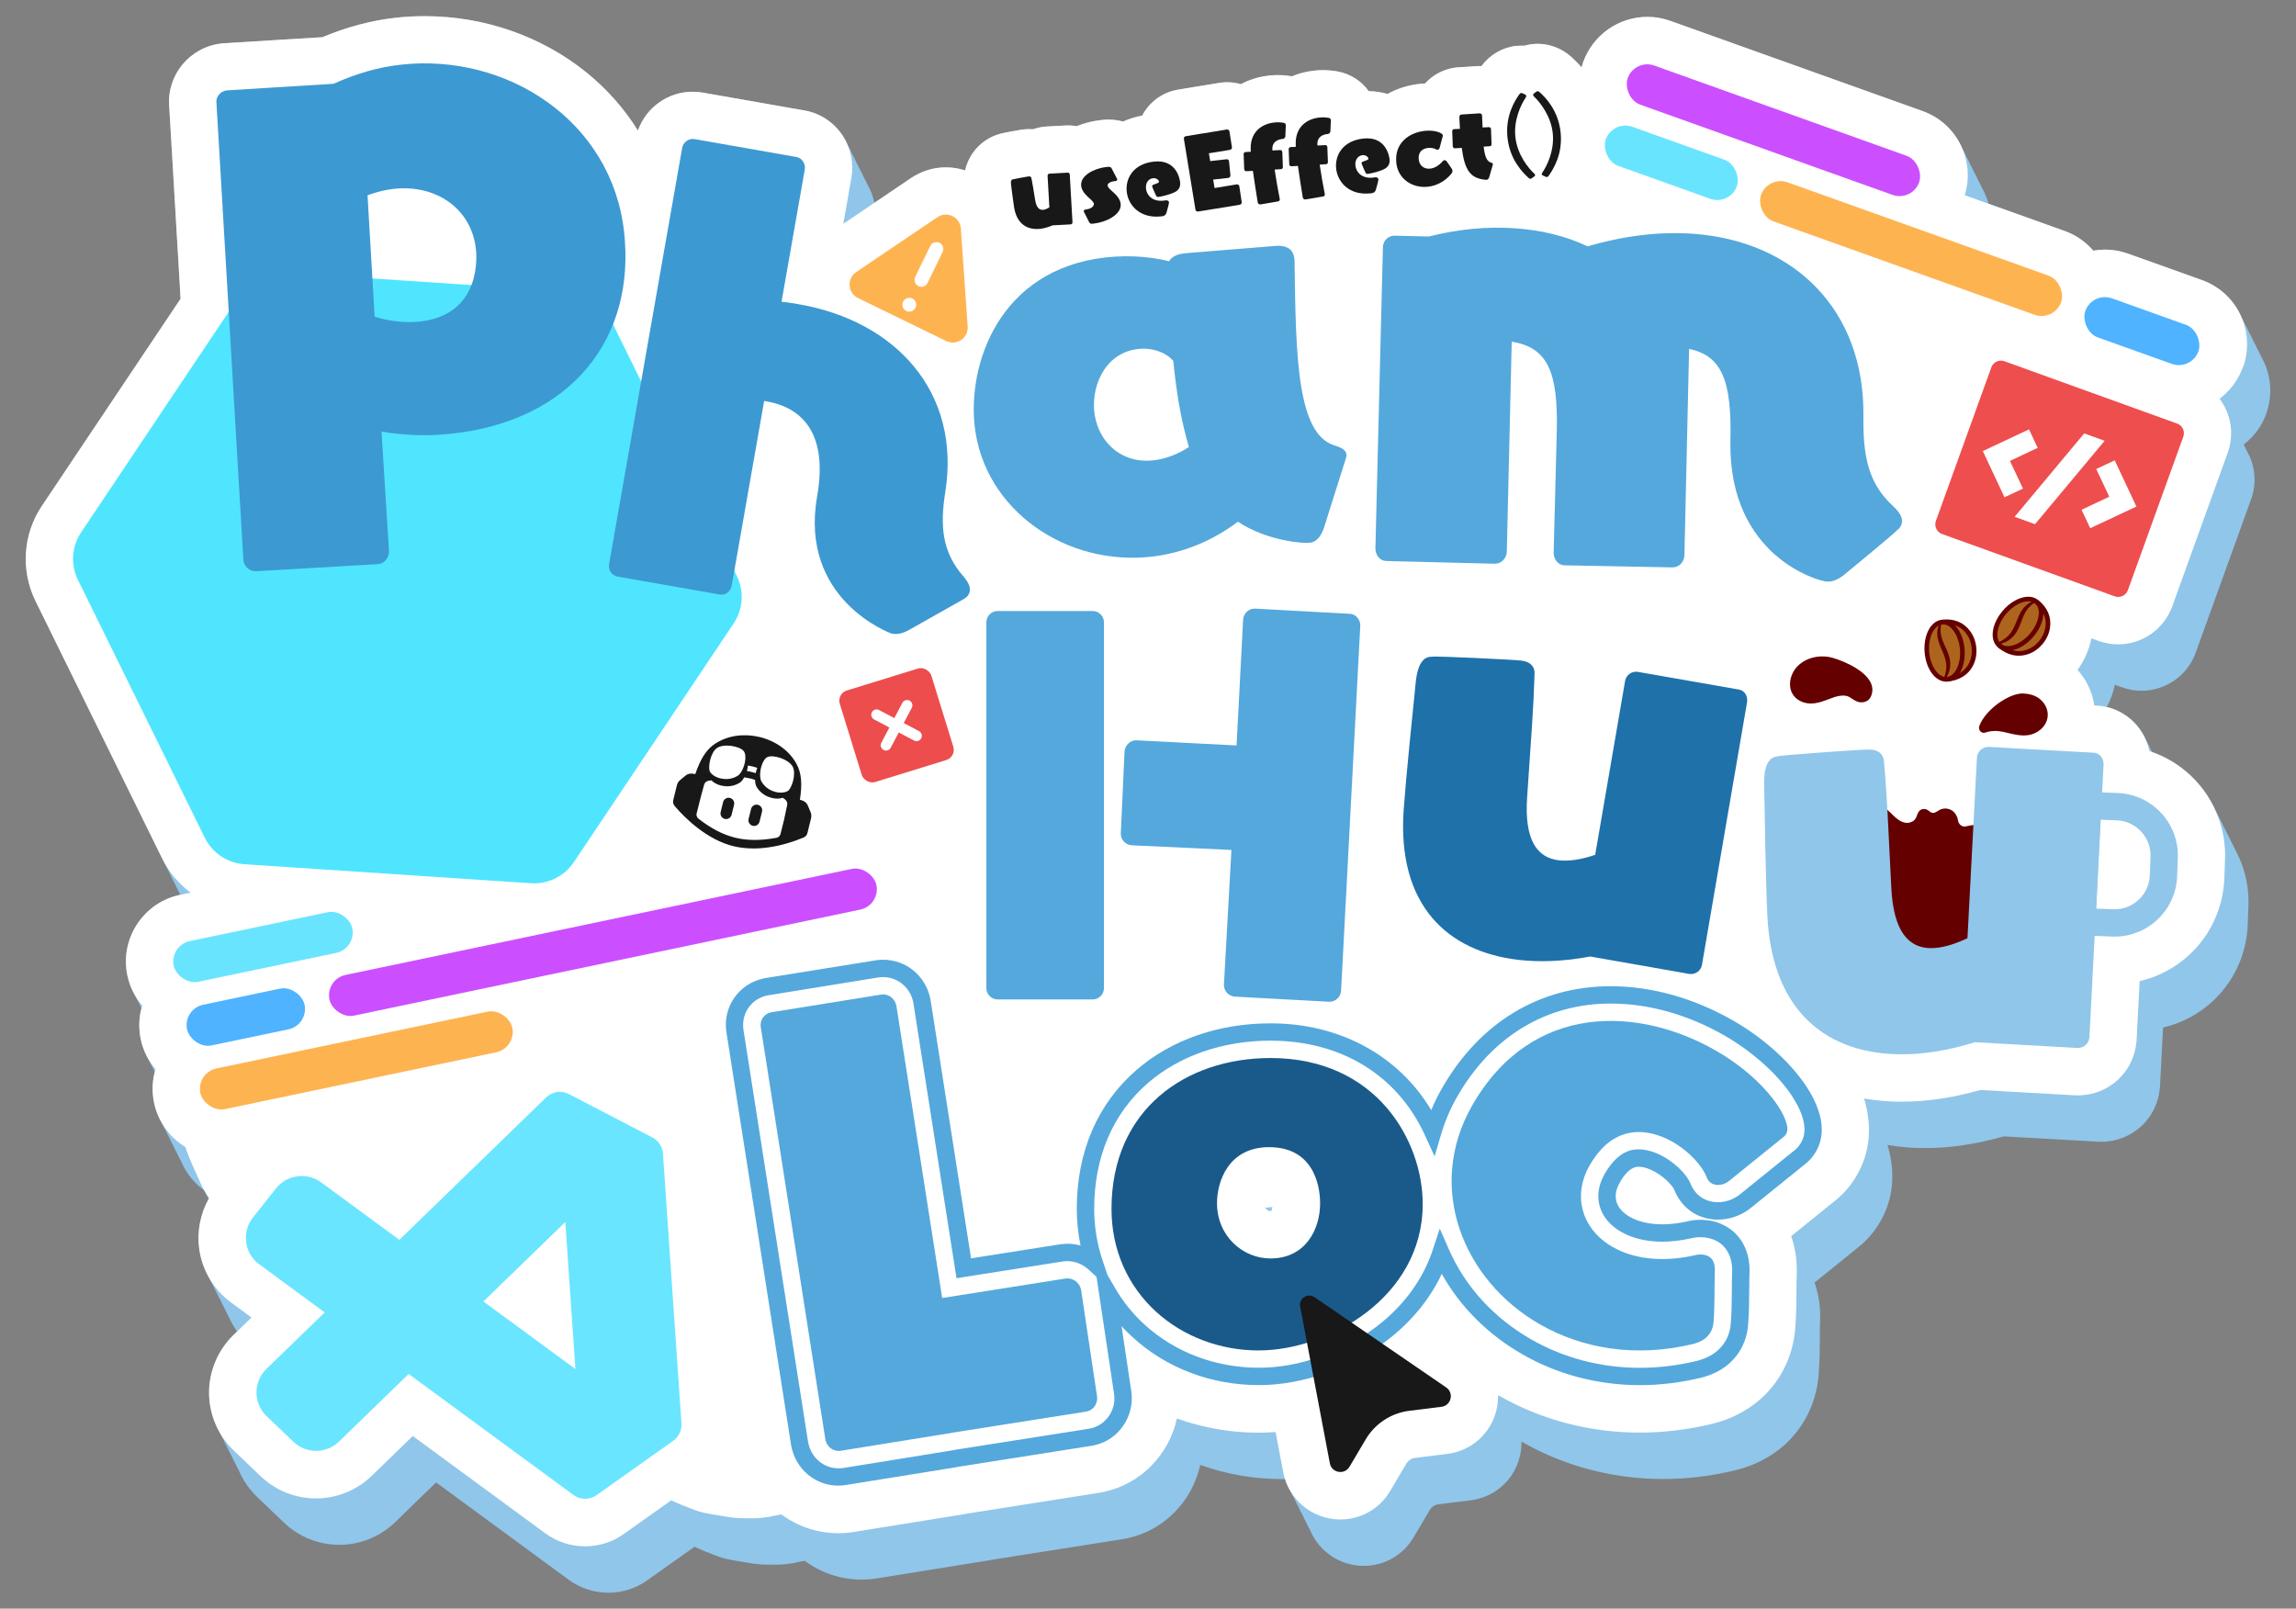 <?xml version="1.0" encoding="UTF-8"?>
<svg id="DESIGN" xmlns="http://www.w3.org/2000/svg" viewBox="0 0 593.9 416.11">
  <rect x="0" y="0" width="593.9" height="416.11" fill="#808080" stroke="none"/>
  <defs>
    <style>
      .cls-1 {
        fill: #181818;
      }

      .cls-2 {
        fill: #3d99d2;
      }

      .cls-3 {
        fill: #650000;
      }

      .cls-4 {
        fill: #ee4e4e;
      }

      .cls-5 {
        fill: #4fb3ff;
      }

      .cls-6 {
        fill: #69e4fe;
      }

      .cls-7 {
        fill: #fff;
      }

      .cls-8 {
        fill: #ad651e;
      }

      .cls-9 {
        fill: #1f71aa;
      }

      .cls-10 {
        fill: #4fe5ff;
      }

      .cls-11 {
        fill: #feb351;
      }

      .cls-12 {
        fill: #69e5ff;
      }

      .cls-13 {
        fill: #54a8dc;
      }

      .cls-14 {
        fill: #1a5a8a;
      }

      .cls-15 {
        fill: #90c6e9;
      }

      .cls-16 {
        fill: #ed4d4d;
      }

      .cls-17 {
        fill: #cb4fff;
      }
    </style>
  </defs>
  <g>
    <path class="cls-15" d="M586.21,106.97c1.58-4.43,1.35-9.22-.66-13.47-.23-.49-.49-.96-.76-1.43-.08-.19-.15-.39-.24-.57-.23-.49-.49-.96-.76-1.43-.08-.19-.15-.39-.24-.57-.23-.49-.49-.96-.76-1.43-.08-.19-.15-.39-.24-.57-.23-.49-.49-.96-.76-1.43-.08-.19-.15-.39-.24-.57-.23-.49-.49-.96-.76-1.43-.08-.19-.15-.39-.24-.57-.23-.49-.49-.96-.76-1.43-.08-.19-.15-.39-.24-.57-2.01-4.26-5.56-7.47-10-9.06l-19.12-6.84c-1.91-.68-3.91-1.03-5.93-1.03-1.03,0-2.05.1-3.04.27-1.93-2.25-4.44-4.04-7.42-5.1l-19.67-7.03c-.27-.99-.63-1.97-1.07-2.92-.23-.49-.48-.95-.75-1.41-.08-.2-.15-.4-.25-.59-.23-.49-.48-.95-.75-1.41-.08-.2-.15-.4-.25-.59-.23-.49-.48-.95-.75-1.41-.08-.2-.15-.4-.25-.59-.23-.49-.48-.95-.75-1.41-.08-.2-.15-.4-.25-.59-.23-.49-.48-.95-.75-1.41-.08-.2-.15-.4-.25-.59-.23-.49-.48-.95-.75-1.41-.08-.2-.15-.4-.25-.59-2.01-4.26-5.56-7.47-10-9.06l-65.25-23.33c-1.91-.68-3.91-1.03-5.93-1.03-7.43,0-14.09,4.7-16.6,11.69-.16.45-.3.91-.42,1.37-.77-.89-1.62-1.76-2.56-2.62-2.45-2.24-5.57-3.47-8.8-3.47-.47,0-.93.03-1.41.08-.69.08-1.37.21-2.04.41-.24-.01-.49-.02-.75-.02-.45,0-.92.03-1.36.07-3.56.39-6.81,2.29-8.99,5.23-.15,0-.29-.02-.44-.02-.22,0-.45,0-.69.02-.04,0-4.62.29-4.62.29-.19.01-.38.03-.57.05h-.11c-3.26.37-6.1,1.89-8.15,4.15-.48.02-.95.05-1.42.11-3.06.34-5.85,1.24-8.28,2.6-1.51-.44-3.13-.69-4.87-.73-1.91-2.65-4.78-4.52-8.12-5.1-1.21-.22-2.47-.33-3.72-.33-.77,0-1.54.04-2.3.13-2.05.23-3.96.73-5.72,1.47-1.18-.21-2.4-.32-3.63-.32-.77,0-1.54.04-2.3.13-2.67.29-5.12,1.07-7.28,2.22-1.12-.32-2.3-.5-3.52-.5-.46,0-.93.03-1.39.08-.23.02-.46.06-.68.09l-6,.98c-.13.02-.25.04-.38.06l-4.15.69c-3.17.48-6.01,2.12-8.04,4.64-.53.66-.99,1.37-1.38,2.1-1.76.33-3.41.85-4.94,1.53-1.18-.33-2.42-.51-3.71-.51-.61,0-1.23.04-1.94.12-2.28.25-4.41.8-6.34,1.59-.74-.13-1.49-.2-2.26-.2-.27,0-.55,0-.82.03l-4.63.25c-.22.01-.44.03-.66.05-1.01.11-1.98.34-2.9.67-.34-.03-.67-.04-1.01-.04-.49,0-.99.03-1.47.08-.29.03-.78.08-3.07.51-.55.1-1.08.2-1.48.28-.25.05-.49.1-.73.16-5.03,1.06-8.69,4.82-9.83,9.65-1.57-.51-3.24-.79-4.96-.79-3.22,0-6.33.96-9.02,2.77l-9.48,6.4c-.33-1.65-.94-3.25-1.81-4.73-.28-.69-.62-1.35-1-2-.28-.69-.62-1.35-1-2-.28-.69-.62-1.35-1-2-.28-.69-.62-1.35-1-2-.28-.69-.62-1.35-1-2-.37-.91-.82-1.79-1.37-2.62-2.25-3.45-5.84-5.83-9.85-6.53l-26.32-4.62c-.86-.15-1.74-.23-2.61-.23-6.48,0-12.11,4.1-14.2,10.05-3.51-5.64-7.98-10.72-13.3-15.03-11.62-9.39-26.48-14.57-41.86-14.57-2.51,0-5.05.14-7.55.42-6.24.69-12.59,2.38-18.91,5.02l-25.2,1.55c-.2.01-.4.03-.6.05l-.3.03c-8.2.91-14.18,8.15-13.52,16.24l2.94,49.79-35.9,53.62c-4.88,7.28-5.5,16.69-1.63,24.56l32.79,66.65c.07.14.15.28.22.42l.78,1.58c.07.14.15.28.22.42l.78,1.58c.07.14.15.28.22.42l.78,1.58c.07.14.15.28.22.42l.78,1.58c.07.14.15.28.22.42l.46.93h-.05c-4.61.98-8.56,3.68-11.14,7.62-2.58,3.94-3.46,8.65-2.5,13.26.39,1.86,1.08,3.61,2,5.19.29.69.63,1.36,1,2,.19.45.41.89.63,1.32-.65,2.53-.75,5.24-.18,7.96.39,1.86,1.08,3.61,2,5.19.29.69.63,1.36,1,2,.19.45.4.89.63,1.31-.66,2.58-.73,5.29-.17,7.97.39,1.88,1.09,3.64,2.03,5.24.29.69.62,1.36,1,2,.29.69.62,1.36,1,2,.29.69.62,1.36,1,2,.29.69.62,1.36,1,2,.29.69.62,1.36,1,2,1.28,3.01,3.37,5.57,5.97,7.44.05.12.11.24.16.36.22.48.47.93.71,1.38.07.16.15.33.23.49-2.14,3.87-3.02,8.39-2.43,12.81.36,2.67,1.25,5.22,2.57,7.52.3.68.63,1.35,1,2,.3.68.63,1.35,1,2,.3.68.63,1.35,1,2,.3.68.63,1.35,1,2,.3.68.63,1.35,1,2,.6,1.38,1.35,2.7,2.23,3.92l-.94.91c-4.02,3.9-6.32,9.36-6.3,14.97.01,3.56.97,7.06,2.7,10.12.3.68.63,1.35,1,2,.3.68.63,1.35,1,2,.3.68.63,1.35,1,2,.3.68.63,1.35,1,2,.3.68.63,1.35,1,2,1.09,2.54,2.69,4.86,4.71,6.79l6.93,6.62c3.88,3.7,8.96,5.74,14.32,5.74s10.55-2.08,14.44-5.86l10.59-10.28,34.29,25.17c3,2.2,6.55,3.36,10.27,3.36s7.09-1.11,10.04-3.2l12.25-8.69c1.83.86,3.78,1.66,5.97,2.46.79.29,1.56.55,2.39.72,1.63.34,3.33.64,5.04.89,2.08.41,4.21.61,6.39.56,2.62.1,5.14-.17,7.57-.79.39-.06.78-.13,1.17-.19,4.13,3.08,9.23,4.85,14.74,4.85,1.07,0,2.15-.07,3.21-.21.12-.02.24-.03.36-.05l28.89-4.65c.18-.03.36-.06.53-.1l.3-.06,34.17-5.39c.19-.03.37-.06.55-.1,0,0,.6-.12.63-.13,9.63-2.03,16.88-9.72,18.9-18.99,6.67,2.42,13.83,3.68,21.19,3.68.25,0,.51-.01.77-.02.36,1.13.84,2.21,1.44,3.2.29.69.62,1.37,1,2,.29.69.62,1.37,1,2,.29.69.62,1.37,1,2,.29.69.62,1.37,1,2,.29.69.62,1.37,1,2,2.28,5.51,7.7,9.27,13.87,9.27h0c5.35,0,10.17-2.75,12.9-7.37l4.19-7.08c.48-.81,1.33-1.37,2.26-1.48l8.3-1.03c6.25-.77,11.25-5.22,12.74-11.34.31-1.29.45-2.59.42-3.87.07.04.13.08.2.12,10.93,6.27,23.53,9.58,36.44,9.58,6.26,0,12.62-.78,18.9-2.31.05-.01.45-.11.5-.13,7.65-2.07,13.64-6.55,17.31-12.96,2.06-3.58,3.28-7.7,3.55-11.92.25-3.64.27-6.4.28-9.06.01-1.62.02-3.14.08-4.95v-.18c.01-.18.02-.35.01-.53v-.2c-.02-3.01-.52-5.9-1.45-8.58l11.12-8.98c3.56-2.76,5.37-5.91,5.97-6.96,3.34-5.83,3.89-12.64,1.76-19.66,3.11.54,6.36.82,9.74.82,6.47,0,13.3-1.02,20.34-3.03l24.5,1.38c.23.01.46.02.69.02,8,0,14.53-6,15.2-13.95.01-.13.02-.26.03-.38l.79-15.23c12.22-2.83,21.39-13.49,21.9-26.58l.18-4.81c.15-3.78-.45-7.5-1.78-11.04-.48-1.28-1.05-2.5-1.69-3.68-.31-.68-.64-1.35-1-2-.31-.68-.64-1.35-1-2-.31-.68-.64-1.35-1-2-.31-.68-.64-1.35-1-2-.31-.68-.64-1.35-1-2-3.22-7.19-9.2-12.59-16.43-15.15-.15-.3-.31-.6-.48-.89-.29-.69-.62-1.37-1-2-1.82-4.39-5.58-7.65-10.25-8.76.96-1.8,1.67-3.74,2.07-5.76l1.86.67c1.63.59,3.33.89,5.06.89,6.25,0,11.88-3.95,14-9.83l14.34-39.72c1.35-3.74,1.16-7.78-.53-11.38-.23-.48-.48-.95-.75-1.4-.08-.2-.15-.4-.25-.6-.12-.26-.27-.5-.4-.75,2.62-2.02,4.7-4.76,5.86-8.01Z"/>
    <path class="cls-7" d="M580.21,94.97c1.58-4.43,1.35-9.22-.66-13.47-2.01-4.25-5.56-7.47-10-9.06l-19.12-6.84c-1.91-.68-3.91-1.03-5.93-1.03-1.03,0-2.05.1-3.04.27-1.93-2.25-4.44-4.04-7.42-5.1l-25.83-9.24c1.3-4.22.99-8.7-.91-12.72-2.01-4.26-5.56-7.47-10-9.06l-65.25-23.33c-1.91-.68-3.91-1.03-5.93-1.03-7.43,0-14.09,4.7-16.6,11.69-.16.45-.3.91-.42,1.37-.77-.89-1.62-1.76-2.56-2.62-2.45-2.24-5.57-3.47-8.8-3.47-.47,0-.93.03-1.41.08-.69.08-1.37.21-2.04.41-.24-.01-.49-.02-.75-.02-.45,0-.92.03-1.36.07-3.56.39-6.81,2.29-8.99,5.23-.15,0-.29-.02-.44-.02-.22,0-.45,0-.69.02-.04,0-4.62.29-4.62.29-.19.01-.38.03-.57.05h-.11c-3.26.37-6.1,1.89-8.15,4.15-.48.02-.95.05-1.42.11-3.06.34-5.85,1.24-8.28,2.6-1.51-.44-3.13-.69-4.87-.73-1.91-2.65-4.78-4.52-8.12-5.1-1.21-.22-2.47-.33-3.72-.33-.77,0-1.54.04-2.3.13-2.05.23-3.96.73-5.72,1.47-1.18-.21-2.4-.32-3.63-.32-.77,0-1.54.04-2.3.13-2.67.29-5.12,1.07-7.28,2.22-1.12-.32-2.3-.5-3.52-.5-.46,0-.93.03-1.39.08-.23.02-.46.06-.68.09l-6,.98c-.13.02-.25.04-.38.06l-4.15.69c-3.17.48-6.01,2.12-8.04,4.64-.53.66-.99,1.37-1.38,2.1-1.76.33-3.41.85-4.94,1.53-1.18-.33-2.42-.51-3.71-.51-.61,0-1.23.04-1.94.12-2.28.25-4.41.8-6.34,1.59-.74-.13-1.49-.2-2.26-.2-.27,0-.55,0-.82.03l-4.63.25c-.22.01-.44.03-.67.05-1.01.11-1.98.34-2.9.67-.34-.03-.67-.04-1.01-.04-.49,0-.99.03-1.47.08-.29.03-.78.08-3.07.51-.55.1-1.08.2-1.48.28-.25.05-.49.1-.73.16-5.03,1.06-8.69,4.82-9.83,9.65-1.57-.51-3.24-.79-4.96-.79-3.22,0-6.33.96-9.02,2.77l-17.51,11.83,2.09-11.91c.66-3.78-.13-7.64-2.24-10.87-2.25-3.45-5.84-5.83-9.85-6.53l-26.32-4.62c-.86-.15-1.74-.23-2.61-.23-6.48,0-12.11,4.1-14.2,10.05-3.51-5.64-7.98-10.72-13.3-15.03-11.62-9.39-26.48-14.57-41.86-14.57-2.51,0-5.05.14-7.55.42-6.24.69-12.59,2.38-18.91,5.02l-25.2,1.55c-.2.01-.4.03-.6.05l-.3.03c-8.2.91-14.18,8.15-13.52,16.24l2.94,49.79-35.9,53.62c-4.88,7.28-5.5,16.69-1.63,24.56l32.79,66.65c1.73,3.52,4.27,6.51,7.31,8.8l-2.69.56c-4.61.96-8.56,3.67-11.14,7.61-2.58,3.94-3.46,8.65-2.5,13.26.62,2.94,1.97,5.59,3.83,7.78-.83,2.73-1,5.71-.38,8.69.62,2.94,1.96,5.59,3.82,7.77-.85,2.79-.99,5.77-.37,8.7,1.02,4.88,4.05,8.95,8.09,11.42,1.1,3.31,2.66,6.51,4.07,9.61.59,1.3,1.3,2.48,2.07,3.62-2.24,3.93-3.17,8.54-2.56,13.06.74,5.56,3.76,10.65,8.28,13.96l5.25,3.86-4.68,4.54c-4.02,3.9-6.32,9.36-6.3,14.97.02,5.61,2.36,11.04,6.42,14.92l6.93,6.62c3.88,3.7,8.96,5.74,14.32,5.74s10.55-2.08,14.44-5.86l10.59-10.28,34.29,25.17c3,2.2,6.55,3.36,10.27,3.36s7.09-1.11,10.04-3.2l12.25-8.69c1.83.86,3.78,1.66,5.97,2.46.79.29,1.56.55,2.39.72,1.63.34,3.33.64,5.04.89,2.08.41,4.21.61,6.39.56,2.62.1,5.14-.17,7.57-.79.39-.06.78-.13,1.17-.19,4.13,3.08,9.23,4.85,14.74,4.85,1.07,0,2.15-.07,3.21-.21.12-.02.24-.03.36-.05l28.89-4.65c.18-.03.36-.06.53-.1l.3-.06,34.17-5.39c.19-.03.37-.06.55-.1,0,0,.6-.12.63-.13,9.63-2.03,16.88-9.72,18.9-18.99,6.67,2.42,13.83,3.68,21.19,3.68,1.43,0,2.88-.06,4.34-.17l1.97,10.41c1.34,7.08,7.55,12.21,14.76,12.21h0c5.35,0,10.17-2.75,12.9-7.37l4.19-7.08c.48-.81,1.33-1.37,2.26-1.48l8.3-1.03c6.25-.77,11.25-5.22,12.74-11.34.31-1.29.45-2.59.42-3.87.07.04.13.08.2.12,10.93,6.27,23.53,9.58,36.44,9.58,6.26,0,12.62-.78,18.9-2.31.05-.01.45-.11.5-.13,7.65-2.07,13.64-6.55,17.31-12.96,2.06-3.58,3.28-7.7,3.55-11.92.25-3.64.27-6.4.28-9.06.01-1.62.02-3.14.08-4.95v-.18c.01-.18.02-.35.01-.53v-.2c-.02-3.01-.52-5.9-1.45-8.58l11.12-8.98c3.56-2.76,5.37-5.91,5.97-6.96,3.34-5.83,3.89-12.64,1.76-19.66,3.11.54,6.36.82,9.74.82,6.47,0,13.3-1.02,20.34-3.03l24.5,1.38c.23.01.46.02.69.02,8,0,14.53-6,15.2-13.95.01-.13.02-.26.03-.38l.79-15.23c12.22-2.83,21.39-13.49,21.9-26.58l.18-4.81c.15-3.78-.45-7.5-1.78-11.04-3.09-8.25-9.69-14.42-17.77-17.06-1.45-6.71-7.11-11.62-14.14-11.83h-.13c-.49-3.41-2-6.6-4.32-9.18,1.75-2.42,2.99-5.21,3.57-8.17l1.86.67c1.63.59,3.33.89,5.06.89,6.25,0,11.88-3.95,14-9.83l14.34-39.72c1.35-3.74,1.16-7.78-.53-11.38-.44-.93-.97-1.81-1.57-2.62,2.71-2.03,4.84-4.83,6.03-8.15ZM329.14,312.22c-.08.49-.21.84-.31,1.06-.06,0-.12,0-.2,0-.01,0-.89-.01-1.34-.88.61-.06,1.23-.12,1.84-.18Z"/>
  </g>
  <path class="cls-3" d="M516.4,224.43l-2.7-4.3h0c-.08-.29-.26-.55-.48-.74-.58-.5-1.38-.64-1.9-1.25-.13-.15-.23-.32-.28-.52-.33-1.21,1.33-1.85,1.06-3.07-.06-.27-.22-.52-.42-.69-.48-.41-1.11-.47-1.7-.4-.6.08-1.18.28-1.78.34-.15.01-.31,0-.46-.05-.7-.2-1.18-.86-1.29-1.61-.14-.96-.66-1.86-1.42-2.41-.97-.69-2.29-.78-3.33-.22-.62.33-1.24.89-1.92.74-.48-.11-.83-.54-1.27-.78-.55-.31-1.25-.28-1.77.06-.53.34-.81,1.14-1.02,1.75-.39,1.18-1.76,1.74-2.92,1.53-1.16-.21-2.15-1-3.03-1.84-.88-.84-1.71-1.76-2.76-2.32-1.31-.7-2.92-.78-4.28-.2-1.37.58-2.47,1.81-2.96,3.27-.53,1.6-.33,3.4.24,4.99.04.12.1.24.15.36l-11.31,8.91,8.99,30.58s29.68,3.35,30.97,2.97c1.29-.39,17.96-9.29,17.96-9.29l-10.34-25.81Z"/>
  <path class="cls-13" d="M216.92,384.3c-5.94,0-10.95-4.12-12.2-10.02l-.06-.29-16.81-107.32c-.8-6.4,3.36-12.24,9.68-13.57l.53-.11,28.74-4.62c.55-.07,1.09-.11,1.63-.11,5.94,0,10.95,4.12,12.2,10.02l.06.29,10.49,66.93,23.17-3.65c1.85-.26,3.51-.12,5.15.35-.64-3.1-.97-6.28-.97-9.51,0-14.73,5.34-27.15,15.43-35.91,8.97-7.79,21.28-12.07,34.67-12.07,17.93,0,33.12,8.3,41.59,22.45.81-1.96,1.75-3.88,2.81-5.72,9.75-16.98,25.23-26.33,43.6-26.33,10.6,0,21.55,3.07,31.69,8.89h0c7.27,4.17,13.86,9.92,18.07,15.78,4.92,6.84,6.14,13.2,3.43,17.93-.37.64-1.23,2.15-2.92,3.43l-13.71,11.07c-2.4,2.07-5.64,3.28-8.82,3.28-2.18,0-4.3-.56-6.15-1.62-2.16-1.24-3.94-3.28-4.99-5.73l-.17-.42c-.24-.64-2.02-2.91-4.83-4.53-1.53-.88-3.11-1.38-4.33-1.38-.7,0-2.58,0-4.92,4.09-.99,1.73-1.29,3.44-.86,4.94.44,1.53,1.64,2.89,3.46,3.93,3.56,2.04,8.9,2.5,14.74,1.2,1.11-.28,2.32-.44,3.54-.44,2.39,0,4.68.59,6.64,1.72,3.81,2.18,6.01,6.25,6.05,11.16v.19s0,.18,0,.18c-.07,2.02-.08,3.7-.09,5.33-.02,2.62-.03,5.05-.26,8.33-.14,2.36-.82,4.65-1.95,6.62-2.05,3.57-5.38,6.01-9.89,7.23l-.2.05c-5.34,1.3-10.72,1.96-16,1.96-10.77,0-21.27-2.75-30.34-7.96-8.96-5.14-16.09-12.27-20.88-20.82-3.08,6.52-7.85,12.36-14.01,17.09-9.53,7.32-21.97,11.68-33.29,11.68-12.37,0-24-4.42-32.75-12.46-.97-.89-1.89-1.82-2.78-2.78l2.55,17.06c.81,6.43-3.43,12.44-9.64,13.75l-.56.11-34.46,5.43-.58.12-28.89,4.65c-.54.07-1.08.11-1.62.11ZM209.09,373.24l.02.12c.8,3.8,4.01,6.46,7.8,6.46.34,0,.69-.02,1.03-.07h.09s28.61-4.63,28.61-4.63l.59-.12,34.46-5.43.39-.08c3.94-.83,6.63-4.68,6.12-8.75l-4.56-30.45-2.14-1.95c-1.78-1.62-4.16-2.37-6.51-2.05l-27.57,4.35-11.2-71.43c-.8-3.8-4.01-6.46-7.8-6.46-.34,0-.69.02-1.04.07h-.09s-28.86,4.68-28.86,4.68c-4.02.85-6.66,4.55-6.15,8.62v.1s16.78,107.02,16.78,107.02ZM372.42,317.8l2.35,5.36c4.25,9.69,11.62,17.75,21.29,23.3,8.4,4.82,18.12,7.36,28.11,7.36,4.93,0,9.94-.61,14.91-1.83l.14-.04c3.29-.89,5.71-2.62,7.14-5.12.79-1.37,1.26-2.99,1.36-4.68.22-3.15.23-5.52.25-8.03.01-1.7.02-3.42.09-5.5v-.09s0-.1,0-.1c-.02-3.26-1.41-5.92-3.79-7.29-1.95-1.12-4.55-1.41-6.91-.81-2.6.58-5.06.86-7.39.86-4.06,0-7.74-.88-10.63-2.54-2.86-1.64-4.77-3.92-5.54-6.59-.78-2.7-.33-5.6,1.28-8.41,3.64-6.34,7.54-6.34,8.82-6.34,2.01,0,4.34.7,6.56,1.98,3.52,2.02,6.13,5.04,6.8,6.86l.09.21c.68,1.57,1.78,2.85,3.11,3.61,1.16.67,2.52,1.02,3.91,1.02,2.12,0,4.29-.82,5.95-2.24l13.82-11.16c1.02-.77,1.54-1.69,1.8-2.13,2.4-4.19-.96-9.99-3.18-13.07-3.86-5.36-9.93-10.64-16.66-14.51-9.46-5.43-19.64-8.29-29.46-8.29-16.69,0-30.8,8.55-39.71,24.08-1.76,3.06-3.15,6.32-4.15,9.7l-1.7,5.75-2.49-5.45c-7.11-15.55-21.68-24.48-39.95-24.48-12.3,0-23.57,3.9-31.73,10.97-9.08,7.88-13.88,19.13-13.88,32.52,0,4.57.72,9.03,2.14,13.27l1.3,3.87,2.04,3.49c2,3.43,4.5,6.53,7.43,9.22,7.92,7.27,18.48,11.27,29.72,11.27,10.36,0,21.78-4.02,30.55-10.76,6.91-5.3,11.89-12.12,14.39-19.71l1.83-5.56Z"/>
  <path class="cls-13" d="M280.9,365.15l-34.52,5.44-.54.11-28.47,4.59c-1.79.24-3.46-.97-3.86-2.87l-16.74-106.87c-.21-1.65.86-3.3,2.62-3.67l.27-.06,28.34-4.56c1.79-.24,3.46.97,3.86,2.87l11.85,75.63,31.92-5.04c1.93-.26,3.62,1.08,4,2.84l4.15,27.72c.21,1.65-.83,3.43-2.59,3.8l-.27.06Z"/>
  <path class="cls-14" d="M325.64,349.33c-20.31,0-38.13-14.7-38.13-36.64,0-25.67,19.19-39.01,41.12-39.01,27.54,0,39.38,21.56,39.38,37.76,0,24.3-24.67,37.88-42.37,37.88ZM341.47,311.2c0-2.37-.5-14.46-13.21-14.46-10.47,0-13.46,8.85-13.46,14.46,0,8.6,6.73,14.33,13.83,14.33,8.85,0,12.84-7.23,12.84-14.33Z"/>
  <path class="cls-13" d="M447.46,305.31c-1.31,1.17-3.32,1.61-4.76.78-.48-.28-.94-.86-1.22-1.5-1.13-3.04-4.57-6.78-8.78-9.19-3.12-1.79-13.99-7.07-21.5,6.03-4.62,8.05-1.89,16.64,5.92,21.12,5.17,2.96,12.48,4.13,21.28,2.15,1.13-.31,2.56-.29,3.64.33.84.48,1.53,1.51,1.54,3.44-.18,5.32.02,8.31-.33,13.38-.05.93-.3,1.91-.78,2.75-.83,1.44-2.19,2.42-4.45,3.03-15.04,3.67-28.91,1.13-39.72-5.07-19.94-11.44-29.6-35.51-17.47-56.65,15.44-26.91,43.22-25.5,63.04-14.13,13.33,7.65,19.91,18.45,18.19,21.45-.14.24-.34.6-.6.77l-13.99,11.3Z"/>
  <g>
    <rect class="cls-6" x="414.33" y="36.71" width="36" height="10.75" rx="5.38" ry="5.38" transform="translate(39.41 -143.11) rotate(19.68)"/>
    <rect class="cls-11" x="453.14" y="58.89" width="82.43" height="10.75" rx="5.38" ry="5.38" transform="translate(50.5 -162.7) rotate(19.68)"/>
    <rect class="cls-17" x="418.71" y="28.28" width="80.05" height="10.75" rx="5.38" ry="5.38" transform="translate(38.12 -152.49) rotate(19.68)"/>
    <rect class="cls-5" x="538.52" y="80.24" width="31.06" height="10.75" rx="5.38" ry="5.38" transform="translate(61.18 -181.55) rotate(19.68)"/>
  </g>
  <path class="cls-10" d="M52.96,216.67l-32.79-66.65c-1.95-3.96-1.64-8.66.82-12.33l41.32-61.72c2.46-3.67,6.69-5.75,11.09-5.46l74.12,4.92c4.41.29,8.32,2.91,10.27,6.88l32.79,66.65c1.95,3.96,1.64,8.66-.82,12.33l-41.32,61.72c-2.46,3.67-6.69,5.75-11.09,5.46l-74.12-4.92c-4.41-.29-8.32-2.91-10.27-6.88Z"/>
  <path class="cls-2" d="M97.69,145.93l-31.4,1.83c-1.8.05-3.14-1.16-3.34-2.94l-6.97-118.27c-.17-1.49,1.02-2.97,2.66-3.16l.3-.03,27.35-1.69c5.73-2.59,11.56-4.3,17.36-4.94,27.5-3.06,54.59,14.55,57.78,43.24,3.06,27.5-13.54,48.76-44.47,52.2-6.24.69-12.44.48-18.27-.53l1.93,30.94c.03,1.65-1.16,3.14-2.64,3.3l-.3.03ZM96.9,81.91c3.44,1.12,7.71,1.7,11.73,1.26,16.35-1.82,14.59-17.72,14.47-18.77-1.16-10.41-10.29-16.77-21.29-15.54-2.08.23-4.43.79-6.74,1.65l1.83,31.4Z"/>
  <path class="cls-2" d="M234.98,163.03c-1.66.93-3.04,1.09-4.22.89-.53-.09-24.09-8.84-19.39-35.55,2.8-15.92-3.58-22.87-13.05-24.54l-.66-.12-8.39,47.77c-.28,1.58-1.67,2.56-3.12,2.3l-26.32-4.62c-1.58-.28-2.56-1.67-2.28-3.25l18.9-107.64c.25-1.45,1.67-2.56,3.25-2.28l26.32,4.62c1.45.25,2.4,1.78,2.15,3.23l-6.01,34.21c1.6.15,3.18.42,4.63.68,24.74,4.34,41.89,22.55,37.71,48.67-1.37,8.58-.82,15.46,4.73,21.72.67.8,1.89,2.37,1.64,3.81-.12.66-.52,1.4-1.58,2.03l-14.3,8.07Z"/>
  <path class="cls-13" d="M342.57,136.23c-.81,2.46-1.94,3.88-3.67,4.17-1.33.22-10.99-.33-18.69-5.45-6.3,4.76-13.21,7.56-19.99,8.71-22.19,3.75-44.2-10.03-47.82-31.42-2.69-15.95,4.72-40.85,31.03-45.29,6.64-1.12,13.4-.76,18.97.62.64-1.06,1.77-1.67,3.36-1.94l.66-.11,23.33-1.89c3.5-.32,4.72,1.25,4.99,2.85l.11.66c.18,12.41.28,24.28,1.76,33.05,1.35,7.97,3.77,13.44,8.41,14.98,1.44.44,3.04.99,3.26,2.32.04.27-.02.69-.2,1.26l-5.52,17.47ZM304.95,104.46c-.58-3.46-1.06-7.07-1.46-11.1-2.04-2.39-5.95-3.64-9.8-2.99-8.37,1.41-11.65,10.31-10.51,17.08,1.26,7.44,7.52,12.95,16.16,11.49,2.52-.43,5.36-1.45,8.19-3.3-.98-3.39-1.88-7.06-2.57-11.18Z"/>
  <path class="cls-13" d="M404.8,146.25l-.3-.02c-1.49-.11-2.59-1.54-2.62-3.19l.81-31.59c.35-15.12-2.32-21.62-11.66-23.05l-1.27,54.35c-.13,1.79-1.42,3.05-3.07,3.07l-28-.7-.3-.02c-1.49-.11-2.59-1.54-2.62-3.19l1.94-77.85.02-.3c.12-1.64,1.4-2.75,2.9-2.79l8.98.21c7.79-1.98,15.34-2.63,22.5-2.11,6.71.49,12.9,1.99,18.56,4.66,9.81-2.88,19.03-3.86,27.38-3.25,26.26,1.92,44.29,19.88,43.95,47.16-.11,9.74,1,17.17,7.6,23.2.84.81,2.52,2.43,2.4,4.07-.05.75-.42,1.62-1.37,2.3-.02.3-13.59,11.46-13.59,11.46-1.75,1.37-3.14,1.87-4.63,1.76-2.09-.15-25.17-6.49-24.82-36.01.43-16.17-2.27-22.36-10.68-24.18l-1.21,53.46c-.13,1.79-1.42,3.05-3.07,3.07l-27.86-.54Z"/>
  <path class="cls-13" d="M258.05,258.53c-1.58,0-2.91-1.33-2.91-2.91v-94.66c0-1.58,1.33-2.91,2.91-2.91h24.6c1.58,0,2.91,1.33,2.91,2.91v94.66c0,1.58-1.33,2.91-2.91,2.91h-24.6ZM319.38,257.8c-1.58-.12-2.79-1.45-2.79-3.03l1.94-34.91-25.82-1.21c-1.58-.12-2.79-1.45-2.79-2.91v-.24l.97-21.21c.12-1.45,1.45-2.79,2.91-2.79h.24l25.82,1.33,1.7-32.6c.12-1.45,1.33-2.79,2.91-2.79h.24l24.36,1.33c1.58,0,2.79,1.45,2.79,3.03l-4.97,94.54c-.12,1.58-1.45,2.79-3.03,2.79l-24.48-1.33Z"/>
  <path class="cls-9" d="M411.37,247.42c-6.56,1.23-12.88,1.55-18.68.86-18.32-2.17-31.33-14.14-29.61-38.79.62-8.61,2.3-24.99,3.17-33.43.64-5.4,2.61-6.24,4.21-6.18.16-.25,20.76.73,23,.99,2.64.31,3.53,1.76,3.48,3.35-.26,8.92-.84,16.07-1.91,31.85-.82,11.4,2.67,15.82,8.2,16.47,2.64.31,5.91-.23,9.39-1.42l7.75-45.05c.32-1.57,1.76-2.46,3.21-2.29l26.05,4.56c1.58.19,2.48,1.63,2.29,3.21l-11.69,68.1c-.32,1.57-1.76,2.46-3.21,2.29l-25.66-4.51Z"/>
  <path class="cls-4" d="M518.47,93.44l44.69,16.13c1.37.5,2.08,2.01,1.59,3.38l-14.34,39.72c-.5,1.37-2.01,2.08-3.38,1.59l-44.69-16.13c-1.37-.5-2.08-2.01-1.59-3.38l14.34-39.72c.5-1.37,2.01-2.08,3.38-1.59ZM540.67,136.64l11.95-5.61-5.61-11.95-4.78,2.24,3.37,7.17-7.17,3.37,2.24,4.78ZM519.91,119.22l7.17-3.37-2.24-4.78-11.95,5.61,5.61,11.95,4.78-2.24-3.37-7.17ZM526.4,135.59l18-21.57-5.28-1.91-18,21.57,5.28,1.91Z"/>
  <path class="cls-12" d="M103.32,320.72l-20.25-14.87c-3.68-2.7-8.84-2.01-11.67,1.56l-5.96,7.51c-3,3.77-2.26,9.28,1.62,12.13l16.24,11.93.69.5-.61.59-14.46,14.03c-3.46,3.35-3.43,8.91.05,12.23l6.93,6.62c3.3,3.15,8.5,3.13,11.78-.05l18.03-17.49,42.63,31.3c1.77,1.3,4.18,1.32,5.97.05l19.82-14.06h0c1.45-1.03,2.26-2.74,2.14-4.51l-4.79-69.78c-.12-1.77-1.16-3.36-2.74-4.18h0s-21.56-11.22-21.56-11.22c-1.95-1.01-4.33-.67-5.91.86l-37.96,36.83ZM148.84,354.13l-23.8-17.47,21.19-20.56,2.61,38.03Z"/>
  <path class="cls-11" d="M221.46,70.39c-2.48,1.67-2.21,5.4.47,6.7l22.81,11.12c2.68,1.31,5.78-.78,5.57-3.76l-1.77-25.33c-.21-2.98-3.57-4.62-6.04-2.95l-21.04,14.21ZM237.55,74.01c-.88-.43-1.25-1.5-.82-2.38l3.9-8.01c.43-.88,1.5-1.25,2.38-.82s1.25,1.5.82,2.38l-3.9,8.01c-.43.88-1.5,1.25-2.38.82ZM234.43,80.44c-.88-.43-1.27-1.51-.84-2.39s1.51-1.27,2.39-.84h.01c.88.44,1.25,1.51.82,2.39-.43.88-1.51,1.27-2.39.84Z"/>
  <g>
    <rect class="cls-6" x="44.44" y="239.58" width="47.19" height="10.75" rx="5.38" ry="5.38" transform="translate(-48.78 19.16) rotate(-11.83)"/>
    <rect class="cls-11" x="50.97" y="268.91" width="82.43" height="10.75" rx="5.38" ry="5.38" transform="translate(-54.29 24.73) rotate(-11.83)"/>
    <rect class="cls-17" x="83.69" y="238.35" width="144.55" height="10.75" rx="5.38" ry="5.38" transform="translate(-46.66 37.16) rotate(-11.83)"/>
    <rect class="cls-5" x="48.07" y="257.7" width="31.06" height="10.75" rx="5.38" ry="5.38" transform="translate(-52.6 18.63) rotate(-11.83)"/>
  </g>
  <path class="cls-1" d="M336.31,337.98l7.68,40.54c.47,2.5,3.79,3.08,5.08.89l4.19-7.08c2.42-4.09,6.59-6.82,11.3-7.4l8.3-1.03c2.52-.31,3.32-3.58,1.22-5.01l-34.05-23.34c-1.77-1.21-4.13.32-3.73,2.43Z"/>
  <path class="cls-1" d="M205.97,197.49c1.42,2.49,1.54,5.44.94,9.38.9.22,1.69.62,2.06,1.53l.71,1.69c.2.49.24,1.02.12,1.53l-.95,3.89c-.12.5-.49.93-.97,1.13-5.64,2.33-12.24,3.7-18.25,2.22-6.65-1.63-12.37-7.1-15.15-10.41-.33-.4-.46-.95-.34-1.45l.95-3.89c.13-.51.41-.97.81-1.3l1.41-1.17c.75-.63,1.65-.62,2.54-.4,1.29-3.78,2.76-6.34,5.17-7.89,4.55-2.94,9.43-2.19,11.46-1.7h.06c2,.5,6.74,2.08,9.44,6.84ZM193.92,201.34c-.41-.1-.89-.19-1.41-.27-.34.62-.75,1.15-1.23,1.44-1.89,1.15-3.78.93-4.76.69-.92-.23-1.84-.66-2.51-1.35-.81.06-1.61.24-1.87,1.11-.49,1.65-.9,3.31-1.32,4.97-.21.83-.42,1.67-.63,2.5-.12.49.07,1.01.46,1.32,3.19,2.52,6.38,4.17,9.51,4.94s6.72.77,10.71.02c.49-.09.89-.47,1.02-.96.66-2.49,1.24-5,1.73-7.53h0c.17-.9-.46-1.42-1.15-1.85-.91.3-1.92.26-2.84.03-.98-.24-2.75-.92-3.9-2.81-.29-.48-.41-1.14-.42-1.85-.45-.16-.91-.3-1.37-.41ZM188.81,206.4c.78.19,1.26.98,1.07,1.76l-.64,2.6c-.19.78-.98,1.26-1.76,1.07-.78-.19-1.26-.98-1.07-1.76l.64-2.6c.19-.78.98-1.26,1.76-1.07ZM196.04,208.18c.78.19,1.26.98,1.07,1.76h0l-.64,2.6c-.19.78-.98,1.26-1.76,1.07s-1.26-.98-1.07-1.76h0l.64-2.6c.19-.78.98-1.26,1.76-1.07ZM189.28,192.96c-1.56-.22-2.96-.04-3.78.5-1.79,1.19-2.44,5.17-1.84,6.2.44.73,1.45,1.39,2.65,1.68.91.22,2.69.45,4.48-.65.78-.45,1.54-1.88,1.88-3.43.26-1.25.16-2.35-.25-2.91-.44-.64-1.67-1.17-3.13-1.39ZM198.49,195.84c-.63.31-1.22,1.24-1.57,2.47-.42,1.53-.4,3.14.08,3.91,1.08,1.8,2.76,2.43,3.67,2.65,1.19.29,2.4.17,3.12-.27,1-.63,2.27-4.46,1.23-6.34-.48-.85-1.64-1.67-3.12-2.19-1.4-.48-2.73-.58-3.42-.22ZM194.68,198.26c-.35-.09-.76-.16-1.23-.23-.02.25-.06.51-.1.8-.05.2-.1.39-.17.6.44.06.81.15,1.16.24s.72.18,1.14.33c.03-.22.08-.42.13-.61.09-.28.18-.53.28-.76-.44-.16-.85-.28-1.2-.36Z"/>
  <rect class="cls-16" x="219.52" y="175.22" width="24.78" height="24.78" rx="2.75" ry="2.75" transform="translate(-45.05 76.82) rotate(-17.17)"/>
  <path class="cls-7" d="M229.59,194.09c-.34.1-.71.08-1.05-.1-.67-.36-.93-1.19-.57-1.86l5.45-10.33c.36-.67,1.19-.93,1.86-.57s.93,1.19.57,1.86l-5.45,10.33c-.18.34-.47.57-.81.67Z"/>
  <path class="cls-7" d="M237.48,191.65c-.34.1-.71.08-1.05-.1l-10.33-5.45c-.67-.36-.93-1.19-.57-1.86s1.19-.93,1.86-.57l10.33,5.45c.67.36.93,1.19.57,1.86-.18.34-.47.57-.81.67Z"/>
  <g>
    <path class="cls-1" d="M272.29,58.28c-1.1.48-2.19.79-3.23.91-3.29.36-6.05-1.2-6.75-5.58-.24-1.53-.61-4.46-.8-5.97-.11-.97.2-1.2.49-1.25.02-.05,3.66-.71,4.06-.76.47-.05.69.16.74.45.32,1.57.5,2.84.96,5.64.32,2.02,1.11,2.66,2.1,2.55.47-.05,1.02-.28,1.58-.63l-.47-8.19c0-.29.21-.5.47-.53l4.74-.26c.28-.03.5.18.53.47l.71,12.38c0,.29-.21.5-.47.53l-4.67.25Z"/>
    <path class="cls-1" d="M282.68,57.86c-.52.06-.77-.01-.95-.4l-1.34-2.63c-.03-.07-.06-.14-.07-.18-.04-.36.43-.45.71-.49,1.39-.18,1.98-.91,1.92-1.48-.03-.31-.38-.65-.76-1.04l-.72-.64c-1.17-1.07-1.71-2.04-1.81-2.94-.29-2.67,3.41-4.52,6.51-4.86.92-.1,1.17-.03,1.38.37l1.37,2.63c.06.09.07.16.07.23.03.26-.22.38-.53.42h-.09c-1.42.17-1.91.7-1.86,1.17.04.4.45.81,1.46,1.71,1.22,1.06,1.81,2.08,1.91,2.98.31,2.79-3.76,4.77-6.93,5.12l-.26.03Z"/>
    <path class="cls-1" d="M300.32,55.97c-5.37.59-8.47-2.78-8.87-6.38-.37-3.38,1.63-7.2,7.02-7.79,5.87-.65,6.71,4.56,6.79,5.34.12,1.09-.23,2.04-1.58,2.66-1.07.5-2.79.95-4.02,1.14-.38.04-.52-.11-.64-.38-.37-.75-.99-2.24-1-2.33-.03-.26.15-.4.45-.5,1.2-.42,1.36-.49,1.32-.82-.02-.21-.56-.92-1.55-.81-1.14.12-1.97,1.22-1.81,2.69.18,1.68,1.62,3.44,4.58,3.11.17-.02.36-.04.52-.08h.05c.33-.04.76.13.8.53.03.24-.41,1.91-.68,2.76-.15.4-.42.76-1.1.84l-.28.03Z"/>
    <path class="cls-1" d="M314.56,53.95s-.07.03-.09.03l-4.59.74h-.05c-.28.04-.55-.2-.6-.48l-3-18.35v-.05c-.04-.28.2-.57.48-.6l4.28-.71h.09s6.26-1.03,6.26-1.03h.05c.28-.04.57.2.63.48l.64,4.1v.05c.04.28-.2.57-.48.63l-5.48.89.34,2.02,4.24-.47c.28-.03.59.17.63.48v.05s.36,3.63.36,3.63c.01.33-.2.62-.53.66l-3.93.43.36,2.19,5.72-.94h.05c.31-.04.6.19.63.48l.62,4.1c.03.31-.17.62-.5.68l-6.12,1.01Z"/>
    <path class="cls-1" d="M331.03,51.46c.06.52-.27.63-.57.66,0,0-3.85.69-4.4.75h-.05c-.36.04-.62-.21-.68-.54-.35-2.33-.87-5.32-1.25-8.13l-1.71.09c-.26,0-.5-.21-.53-.47l-.15-3.96c0-.26.18-.5.47-.53l1.38-.08-.03-.88c-.03-4.43,3.06-6.35,6.07-6.68.9-.1,1.79-.05,2.57.1.32.04.43.38.45.62v.09s-.12,2.74-.12,2.74c0,.38-.36.66-.67.7h-.07c-1.21.14-2.84.73-2.6,2.98l2.02-.1c.26-.03.5.18.53.47l.15,3.96c0,.24-.16.47-.42.5h-.05s-1.66.12-1.66.12c.37,2.52.87,5.32,1.3,7.47v.12Z"/>
    <path class="cls-1" d="M342.68,50.18c.06.52-.27.63-.57.66,0,0-3.85.69-4.4.75h-.05c-.36.04-.62-.21-.68-.54-.35-2.33-.87-5.32-1.25-8.13l-1.71.09c-.26,0-.5-.21-.53-.47l-.15-3.96c0-.26.18-.5.47-.53l1.38-.08-.03-.88c-.03-4.43,3.06-6.35,6.07-6.68.9-.1,1.79-.05,2.57.1.32.04.43.38.45.62v.09s-.12,2.74-.12,2.74c0,.38-.36.66-.67.7h-.07c-1.21.14-2.84.73-2.6,2.98l2.02-.1c.26-.03.5.18.53.47l.15,3.96c0,.24-.16.47-.42.5h-.05s-1.66.12-1.66.12c.37,2.52.87,5.32,1.3,7.47v.12Z"/>
    <path class="cls-1" d="M354.49,50.01c-5.37.59-8.47-2.78-8.87-6.38-.37-3.38,1.63-7.2,7.02-7.79,5.87-.65,6.71,4.56,6.79,5.34.12,1.09-.23,2.04-1.58,2.66-1.07.5-2.79.95-4.02,1.14-.38.04-.52-.11-.64-.38-.37-.75-.99-2.24-1-2.33-.03-.26.15-.4.45-.5,1.2-.42,1.36-.49,1.32-.82-.02-.21-.56-.92-1.55-.81-1.14.12-1.97,1.22-1.81,2.69.18,1.68,1.62,3.44,4.58,3.11.17-.02.36-.04.52-.08h.05c.33-.04.76.13.8.53.03.24-.41,1.91-.68,2.76-.15.4-.42.76-1.1.84l-.28.03Z"/>
    <path class="cls-1" d="M372.42,38.15c-.06.29-.3.56-.58.59-.09.01-.22-.02-.32-.08-.47-.31-1.32-.48-2.15-.39-.62.07-2.66.44-2.38,3.02.17,1.59,1.42,2.5,2.96,2.33,1.02-.11,2.15-.69,3.17-1.86.13-.16.33-.3.54-.32.17-.02.37.06.56.32.51.76.85,1.15,1.31,1.89.09.13.15.29.17.46.03.28-.06.56-.31.87-1.72,2.03-3.9,3.09-6.03,3.32-3.93.43-7.71-1.93-8.17-6.1-.58-5.3,3.42-7.92,7.32-8.35,2.63-.29,4.63.54,4.7,1.14,0,.05.01.12,0,.17l-.8,2.99Z"/>
    <path class="cls-1" d="M385.23,45.74c-.14.47-.33.73-.68.77-.07,0-.14.02-.22,0-3.89-.34-5.45-2.28-6.22-8.25l-1.79.1c-.26,0-.5-.21-.53-.47l-.15-3.96c0-.26.18-.5.47-.53l1.53-.07c-.05-.9-.11-1.88-.15-2.91,0-.29,0-.74.61-.81h.09s4.5-.29,4.5-.29c.4-.02.62.19.67.6.06,1,.11,2.05.14,3.05l1.64-.08c.26-.03.5.18.53.47l.15,3.96c0,.24-.16.47-.42.5h-.05s-1.57.11-1.57.11c.24,2.15.7,3.76,1.79,4.09.27.09.57.15.6.41,0,.05-.01.12-.03.19l-.9,3.12Z"/>
    <path class="cls-1" d="M396.15,46.15c-.09.06-.16.09-.25.1-.14.02-.29-.04-.48-.21-1.46-1.32-4.85-4.64-5.48-10.37-.62-5.63,1.85-9.57,3.03-11.23.12-.18.29-.37.53-.39.07,0,.17.03.27.07l.68.29c.18.1.31.21.33.37.02.14-.02.29-.16.5-1.24,1.84-3.12,5.83-2.64,10.18.5,4.57,3.35,8.04,4.9,9.47.13.13.19.24.2.34.02.19-.13.3-.27.41l-.67.48Z"/>
    <path class="cls-1" d="M399.14,45.41c-.15-.08-.33-.16-.35-.34-.01-.09.02-.22.13-.37,1.2-1.74,3.22-5.74,2.72-10.31-.48-4.35-3.19-7.84-4.79-9.37-.19-.17-.25-.31-.27-.45-.02-.17.09-.3.24-.43l.6-.43c.09-.06.18-.12.25-.12.24-.03.44.12.6.27,1.52,1.37,4.78,4.67,5.4,10.31.63,5.73-1.95,9.7-3.09,11.31-.14.21-.28.29-.42.31-.09.01-.17,0-.27-.04l-.75-.32Z"/>
  </g>
  <path class="cls-15" d="M510.84,269.59c-6.52,2.04-12.91,3.13-18.89,3.13-18.89,0-33.57-10.6-34.8-35.88-.41-8.83-.68-25.69-.82-34.39,0-5.57,1.9-6.66,3.53-6.8.14-.27,21.2-1.77,23.51-1.77,2.72,0,3.81,1.36,3.94,2.99.82,9.11,1.09,16.45,1.9,32.62.54,11.69,4.62,15.77,10.33,15.77,2.72,0,5.98-.95,9.38-2.58l2.45-46.76c.14-1.63,1.49-2.72,2.99-2.72l27.05,1.5c1.63,0,2.72,1.36,2.72,2.99l-3.67,70.68c-.14,1.63-1.5,2.72-2.99,2.72l-26.64-1.5Z"/>
  <path class="cls-15" d="M562.33,215.64c-2.22-5.92-7.83-10.25-14.53-10.51l-4.21-.16-2.47,27.05-.91,10,6.16.24c8.91.34,16.44-6.63,16.78-15.54l.18-4.81c.08-2.2-.28-4.33-1.01-6.27ZM542.23,235.03l.11-2.35.98-20.64,4.21.16c5.01.19,8.94,4.43,8.74,9.44l-.18,4.81c-.19,5.02-4.43,8.94-9.44,8.75l-4.41-.17Z"/>
  <path class="cls-3" d="M527.4,180.63c-1.08-.76-2.44-1.18-4.04-1.25h0c-3.46-.15-9.71,3.98-11.37,8.4-.17.47-.08,1,.25,1.37.2.23.47.37.75.4.17.02.35,0,.52-.05,1.44-.48,2.88-.55,4.51-.22.45.09.9.2,1.38.32,1.62.39,3.3.79,5.07.58,2.58-.31,5.24-2.39,5.22-5.32,0-1.61-.89-3.23-2.29-4.22Z"/>
  <path class="cls-3" d="M483.87,176.56c-1.82-3.85-9.03-6.33-10.71-6.61-3.61-.62-7.14.68-8.96,3.31-1.11,1.6-1.72,4.13-.56,6.18.77,1.37,2.24,2.26,3.96,2.49.54.07,1.1.07,1.67,0,1.32-.15,2.52-.61,3.69-1.05.47-.18.92-.35,1.38-.5,1.72-.57,3.04-.6,4.01-.09.21.11.43.26.67.42.4.27.85.57,1.39.77,1.17.44,2.78.18,3.46-1.17.6-1.2.6-2.5.01-3.75Z"/>
  <g>
    <path class="cls-8" d="M503.62,175.71c-2.53.21-4.85-2.93-5.2-7.02-.33-3.89,1.26-7.24,3.6-7.73.12-.03.24-.04.36-.05.05,0,.1-.01.15-.02,9.66-1.14,11.52,13.95,1.09,14.82Z"/>
    <path class="cls-3" d="M503.38,176.32c-2.78,0-5.18-3.25-5.54-7.57-.17-2.09.17-4.1.96-5.67.84-1.66,2.09-2.64,3.52-2.76,3-.4,5.58.63,7.26,2.89,1.8,2.41,2.18,5.87.95,8.6-1.19,2.63-3.62,4.23-6.85,4.5h0c-.1,0-.2.01-.3.01ZM503.62,175.71h0,0ZM503.54,161.43c-.35,0-.71.02-1.08.07,0,0-.02,0-.03,0-1.01.08-1.92.84-2.57,2.12-.7,1.37-1,3.16-.84,5.03.31,3.69,2.39,6.65,4.55,6.47,2.78-.23,4.87-1.59,5.87-3.81,1.06-2.35.73-5.32-.82-7.4-1.21-1.63-2.99-2.49-5.08-2.49Z"/>
    <path class="cls-3" d="M503.62,176.31c-.31,0-.57-.24-.59-.55-.03-.33.22-.62.54-.64,2.16-.18,3.72-3.45,3.41-7.14-.31-3.69-2.4-6.66-4.55-6.47-.33.03-.62-.22-.64-.54-.03-.33.22-.62.54-.64,2.9-.24,5.46,3.08,5.84,7.56.38,4.48-1.6,8.19-4.5,8.43-.02,0-.03,0-.05,0Z"/>
    <path class="cls-3" d="M502.22,161.04c-.14.61-.25,1.22-.26,1.82-.02.6.06,1.19.2,1.77.28,1.16.87,2.26,1.39,3.45.26.6.5,1.22.68,1.88.17.66.26,1.36.23,2.05-.02.69-.16,1.37-.39,2.01-.24.63-.54,1.23-.91,1.77-.07.1-.2.12-.3.06-.08-.05-.11-.16-.08-.24h0c.2-.61.4-1.2.51-1.8l.08-.45.05-.45c.01-.15.01-.3.02-.45,0-.15,0-.3,0-.44-.03-.59-.14-1.17-.32-1.74-.17-.57-.4-1.14-.65-1.72-.25-.58-.52-1.16-.75-1.78-.24-.61-.44-1.27-.54-1.94-.11-.68-.11-1.38,0-2.05.12-.67.34-1.31.65-1.9.06-.1.18-.14.29-.09.09.05.13.14.11.24h0Z"/>
    <path class="cls-8" d="M517.16,166.98c-1.92-1.65-1.32-5.51,1.35-8.63,2.54-2.96,6.04-4.18,8.03-2.87.1.07.2.14.29.22.04.03.08.06.12.09,7.59,6.08-1.85,18-9.79,11.18Z"/>
    <path class="cls-3" d="M522.22,169.62c-1.88,0-3.75-.74-5.44-2.19,0,0,0,0,0,0-2.21-1.9-1.64-6.05,1.29-9.47,1.36-1.59,3.04-2.76,4.71-3.29,1.77-.56,3.35-.36,4.44.57,2.39,1.86,3.47,4.41,3.04,7.19-.46,2.98-2.65,5.67-5.46,6.71-.85.32-1.72.47-2.58.47ZM517.55,166.53c2.12,1.82,4.54,2.35,6.83,1.51,2.41-.89,4.3-3.22,4.7-5.78.36-2.34-.56-4.5-2.6-6.08,0,0-.02-.01-.02-.02-.77-.66-1.95-.78-3.31-.35-1.47.47-2.95,1.51-4.17,2.93-2.41,2.81-3.06,6.38-1.41,7.79h0Z"/>
    <path class="cls-3" d="M519.35,168.32c-1,0-1.89-.3-2.57-.89-.25-.21-.28-.59-.06-.84.21-.25.59-.28.84-.06.77.66,1.94.78,3.31.35,1.47-.47,2.95-1.51,4.17-2.93,1.22-1.42,2.02-3.04,2.26-4.57.22-1.42-.08-2.56-.85-3.22-.25-.21-.28-.59-.06-.84.21-.25.59-.28.84-.06,1.09.94,1.54,2.47,1.25,4.31-.27,1.74-1.17,3.57-2.54,5.16-1.36,1.59-3.04,2.76-4.71,3.29-.66.21-1.29.31-1.88.31Z"/>
    <path class="cls-3" d="M526.63,155.68c-.54.33-1.04.68-1.48,1.1-.44.41-.81.88-1.12,1.39-.63,1.02-1,2.2-1.48,3.41-.24.6-.52,1.22-.86,1.8-.35.58-.78,1.14-1.29,1.6-.51.47-1.09.85-1.7,1.13-.62.28-1.25.47-1.9.59-.12.02-.23-.06-.25-.17-.02-.1.03-.19.12-.23h0c.57-.28,1.13-.56,1.63-.9l.37-.26.35-.28c.11-.1.22-.2.33-.3.11-.1.21-.21.31-.32.4-.44.73-.92,1.02-1.45.29-.53.53-1.09.77-1.67.24-.58.47-1.18.74-1.79.27-.6.59-1.2,1-1.75.41-.55.91-1.04,1.46-1.43.56-.39,1.17-.68,1.81-.87.11-.03.23.03.26.14.03.09-.01.19-.09.24h0Z"/>
  </g>
</svg>
